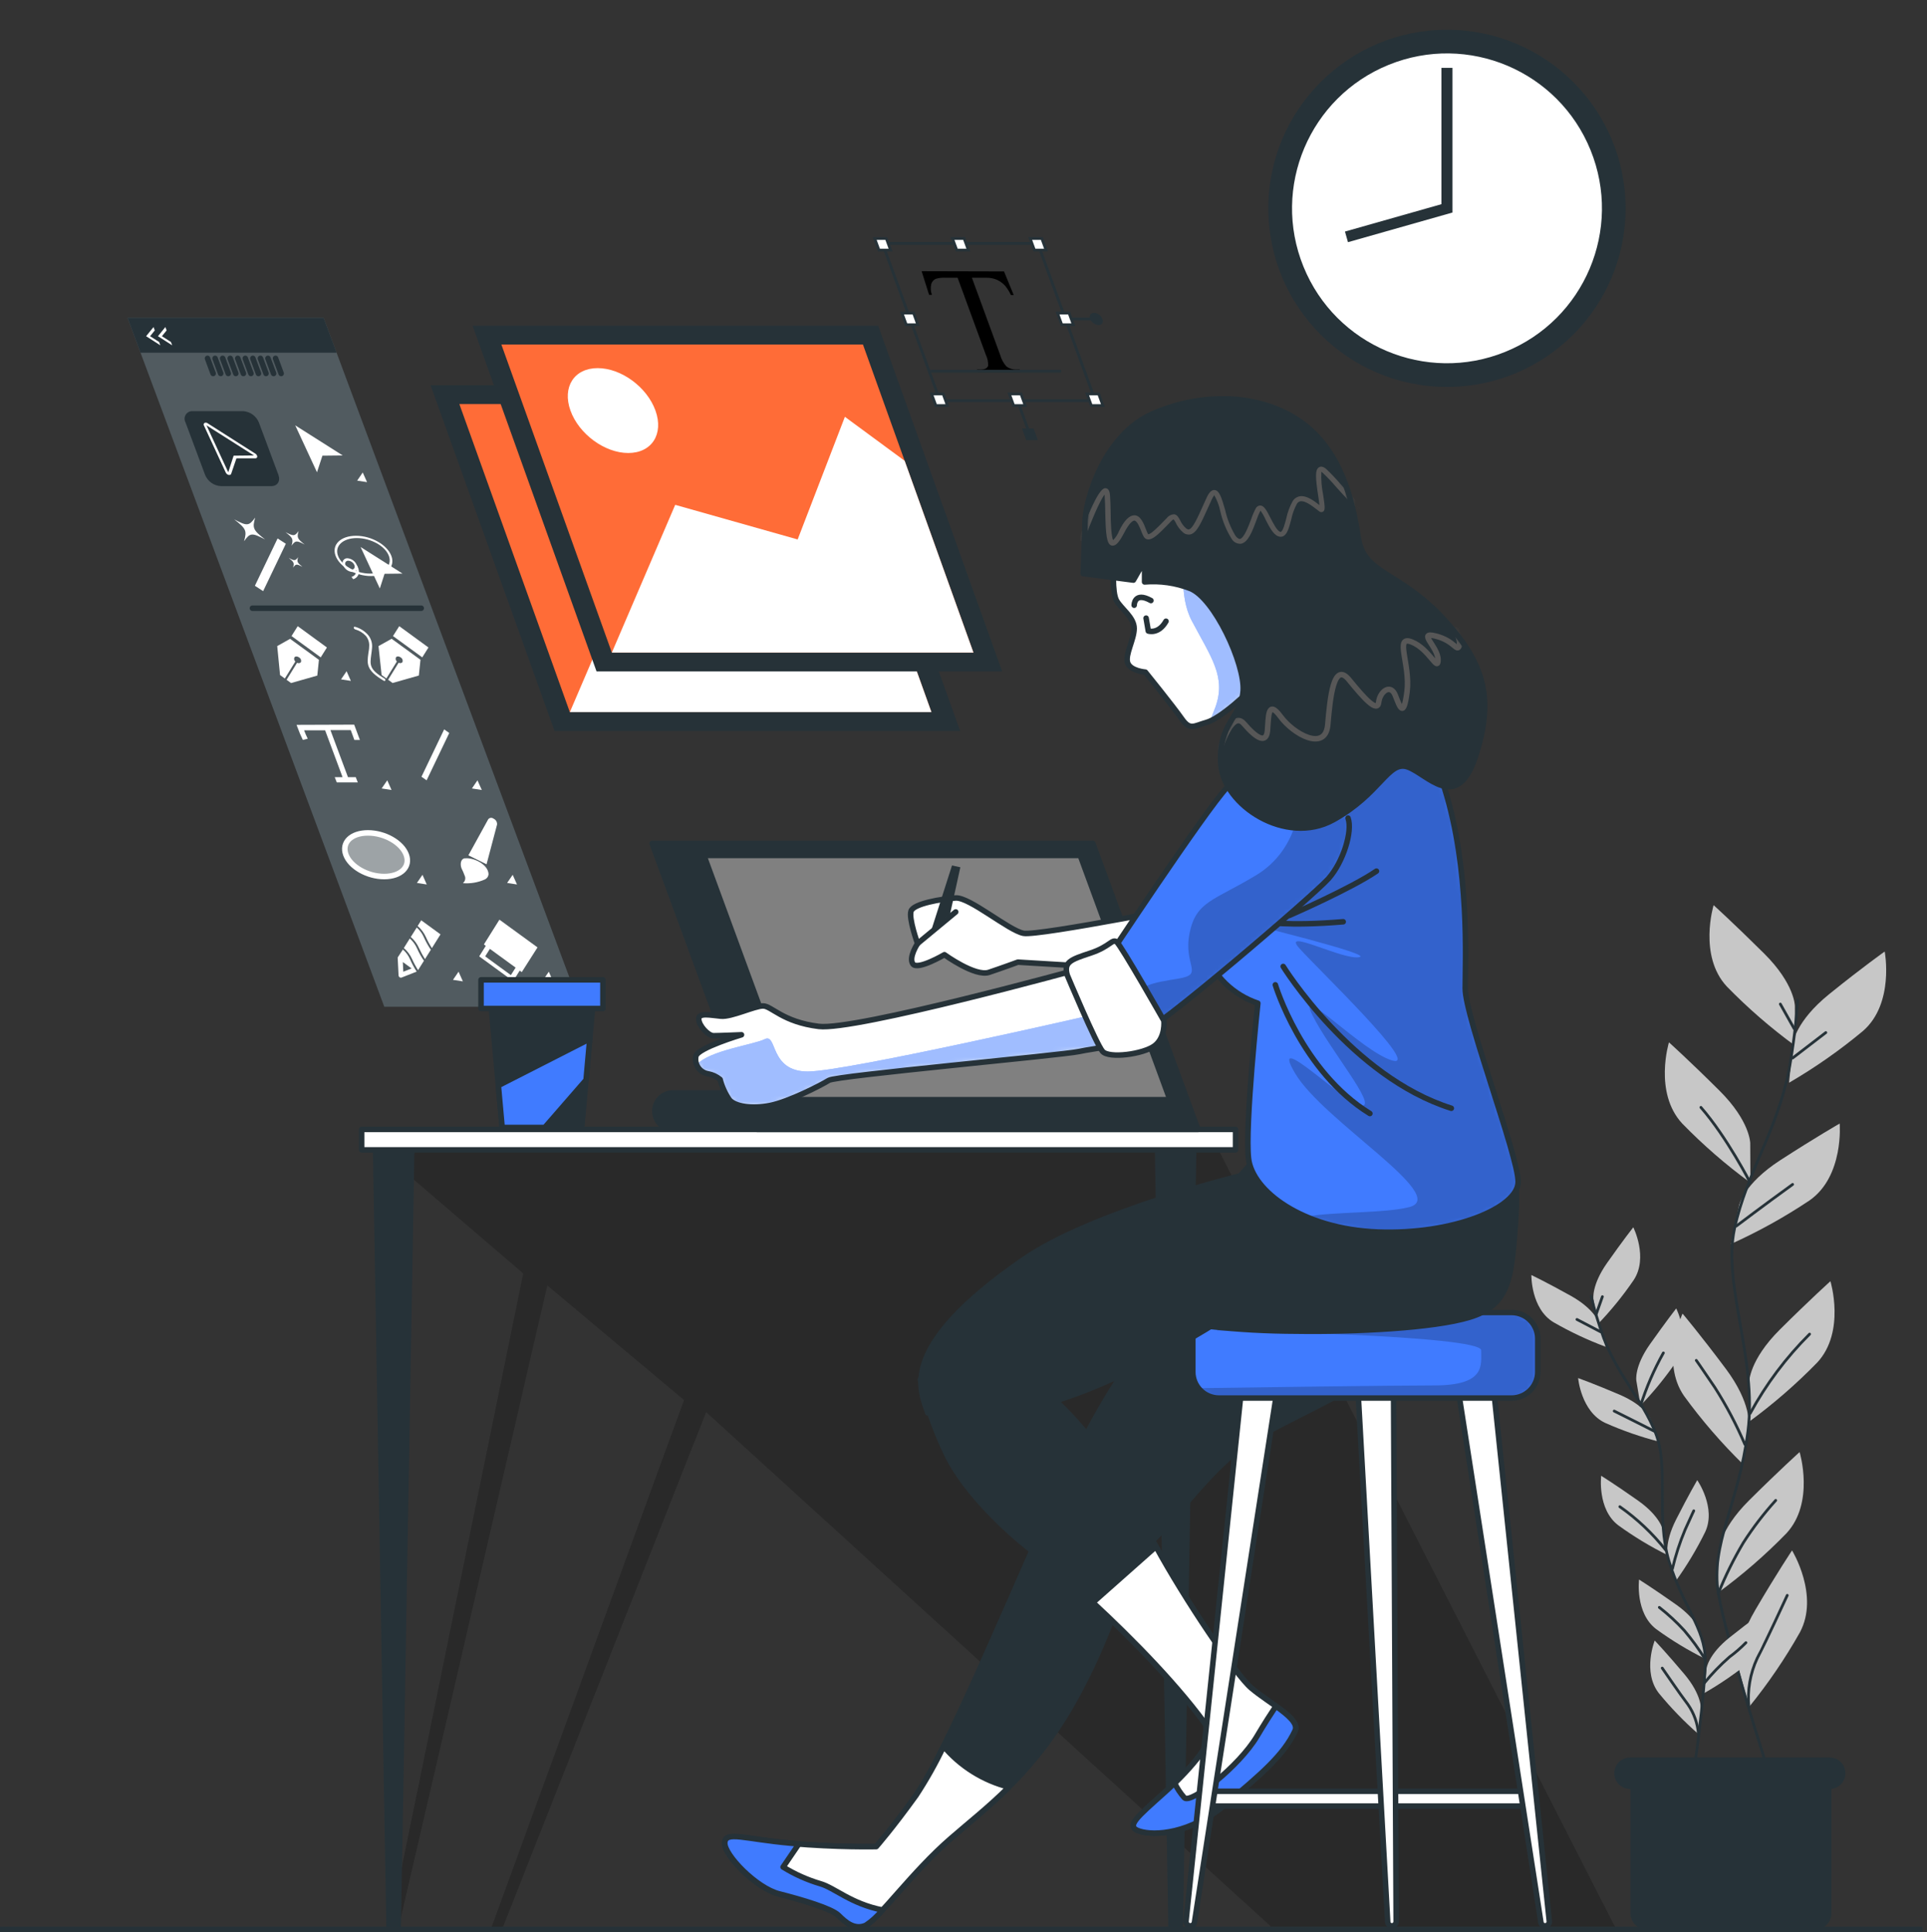 <svg width="349" height="350" viewBox="0 0 349 350" fill="none" xmlns="http://www.w3.org/2000/svg">
<rect x="0" y="0" width="349" height="350" fill="#333333" stroke="none"/>
<g clip-path="url(#clip0_1370_23117)">
<path d="M325.071 182.236C325.071 182.236 325.071 178.259 319.496 172.721C313.92 167.184 310.353 163.968 310.353 163.968C310.353 163.968 307.565 173.111 312.731 178.687C316.548 182.605 320.685 186.198 325.1 189.428L325.071 182.236Z" fill="#C7C7C7"/>
<path d="M316.984 207.087C316.984 207.087 316.984 203.11 311.418 197.573C305.852 192.035 302.265 188.819 302.265 188.819C302.265 188.819 299.478 197.906 304.653 203.509C308.469 207.429 312.606 211.022 317.022 214.251L316.984 207.087Z" fill="#C7C7C7"/>
<path d="M324.72 189.019C324.72 189.019 325.138 185.061 331.265 180.104C337.393 175.147 341.341 172.369 341.341 172.369C341.341 172.369 343.139 181.769 337.412 186.755C333.217 190.251 328.736 193.39 324.016 196.136L324.72 189.019Z" fill="#C7C7C7"/>
<path d="M314.957 218.361C314.957 218.361 315.785 214.47 322.397 210.188C329.01 205.907 333.187 203.528 333.187 203.528C333.187 203.528 333.986 213.043 327.764 217.429C323.234 220.459 318.461 223.107 313.492 225.345L314.957 218.361Z" fill="#C7C7C7"/>
<path d="M316.792 250.357C316.792 250.357 316.792 246.381 322.358 240.843C327.924 235.306 331.51 232.09 331.51 232.09C331.51 232.09 334.298 241.243 329.122 246.818C325.305 250.736 321.168 254.329 316.754 257.56L316.792 250.357Z" fill="#C7C7C7"/>
<path d="M316.698 258.169C316.698 258.169 317.259 254.23 312.54 247.922C307.821 241.614 304.729 237.96 304.729 237.96C304.729 237.96 300.667 246.618 304.996 252.869C308.205 257.283 311.779 261.42 315.68 265.238L316.698 258.169Z" fill="#C7C7C7"/>
<path d="M311.21 281.307C311.21 281.307 311.21 277.33 316.776 271.793C322.342 266.256 325.928 263.04 325.928 263.04C325.928 263.04 328.716 272.193 323.54 277.758C319.726 281.679 315.588 285.272 311.172 288.5L311.21 281.307Z" fill="#C7C7C7"/>
<path d="M314.92 302.296C314.92 302.296 313.921 298.442 317.898 291.649C321.875 284.856 324.558 280.86 324.558 280.86C324.558 280.86 329.572 289.004 325.976 295.712C323.291 300.466 320.21 304.986 316.766 309.222L314.92 302.296Z" fill="#C7C7C7"/>
<path d="M325.575 181.218C325.294 185.365 324.785 189.494 324.052 193.586C321.845 204.956 316.346 212.301 314.138 222.576C311.931 232.851 318.258 246.086 316.565 259.291C314.871 272.497 309.733 279.823 311.208 288.633C312.683 297.443 320.408 321.286 320.408 321.286" stroke="#263238" stroke-width="0.5" stroke-linecap="round" stroke-linejoin="round"/>
<path d="M324.672 191.655L330.675 187.05" stroke="#263238" stroke-width="0.5" stroke-linecap="round" stroke-linejoin="round"/>
<path d="M324.949 186.355L322.438 181.884" stroke="#263238" stroke-width="0.5" stroke-linecap="round" stroke-linejoin="round"/>
<path d="M314.473 222.091C314.473 222.091 319.496 218.285 324.662 214.555" stroke="#263238" stroke-width="0.5" stroke-linecap="round" stroke-linejoin="round"/>
<path d="M316.985 214.251C316.985 214.251 312.798 206.04 308.051 200.598" stroke="#263238" stroke-width="0.5" stroke-linecap="round" stroke-linejoin="round"/>
<path d="M316.984 256.018C319.856 250.742 323.477 245.909 327.735 241.671" stroke="#263238" stroke-width="0.5" stroke-linecap="round" stroke-linejoin="round"/>
<path d="M316.016 261.651C314.486 258.063 312.662 254.607 310.564 251.318C307.633 246.989 307.215 246.428 307.215 246.428" stroke="#263238" stroke-width="0.5" stroke-linecap="round" stroke-linejoin="round"/>
<path d="M311.211 288.624C312.479 285.461 313.99 282.401 315.73 279.471C317.469 276.752 319.433 274.184 321.6 271.793" stroke="#263238" stroke-width="0.5" stroke-linecap="round" stroke-linejoin="round"/>
<path d="M316.735 309.222C316.444 306.204 316.962 303.163 318.239 300.412C320.332 296.359 322.71 291.059 323.69 288.995" stroke="#263238" stroke-width="0.5" stroke-linecap="round" stroke-linejoin="round"/>
<path d="M288.593 235.392C288.593 235.392 288.165 232.899 291.047 228.798C293.93 224.698 295.805 222.319 295.805 222.319C295.805 222.319 298.545 227.752 295.909 231.833C293.953 234.706 291.757 237.408 289.344 239.911L288.593 235.392Z" fill="#C7C7C7"/>
<path d="M296.358 250.101C296.358 250.101 295.93 247.598 298.822 243.507C301.715 239.416 303.58 237.018 303.58 237.018C303.58 237.018 306.32 242.461 303.675 246.533C301.716 249.404 299.52 252.106 297.11 254.61L296.358 250.101Z" fill="#C7C7C7"/>
<path d="M289.545 239.606C289.545 239.606 288.86 237.171 284.474 234.726C280.088 232.28 277.348 230.967 277.348 230.967C277.348 230.967 277.243 237.057 281.372 239.53C284.386 241.269 287.54 242.752 290.801 243.964L289.545 239.606Z" fill="#C7C7C7"/>
<path d="M298.86 256.951C298.86 256.951 297.909 254.601 293.304 252.631C288.699 250.662 285.816 249.634 285.816 249.634C285.816 249.634 286.349 255.704 290.726 257.76C293.903 259.172 297.194 260.315 300.563 261.175L298.86 256.951Z" fill="#C7C7C7"/>
<path d="M301.182 277.207C301.182 277.207 300.754 274.714 296.653 271.822C292.552 268.929 289.993 267.331 289.993 267.331C289.993 267.331 289.241 273.372 293.085 276.303C295.898 278.346 298.877 280.15 301.99 281.697L301.182 277.207Z" fill="#C7C7C7"/>
<path d="M302.086 282.097C302.086 282.097 301.306 279.69 303.58 275.218C305.854 270.746 307.386 268.121 307.386 268.121C307.386 268.121 310.868 273.116 308.832 277.502C307.3 280.624 305.508 283.613 303.475 286.435L302.086 282.097Z" fill="#C7C7C7"/>
<path d="M309.078 302.22C309.078 302.22 309.364 299.708 313.293 296.587C317.223 293.466 319.715 291.716 319.715 291.716C319.715 291.716 320.81 297.71 317.137 300.85C314.453 303.053 311.589 305.026 308.574 306.748L309.078 302.22Z" fill="#C7C7C7"/>
<path d="M308.041 296.016C308.041 296.016 307.613 293.524 303.512 290.631C299.411 287.739 296.852 286.131 296.852 286.131C296.852 286.131 296.101 292.173 299.954 295.112C302.763 297.156 305.739 298.961 308.85 300.507L308.041 296.016Z" fill="#C7C7C7"/>
<path d="M308.043 309.574C308.043 309.574 308.252 307.053 305.017 303.219C301.782 299.384 299.689 297.177 299.689 297.177C299.689 297.177 297.434 302.828 300.412 306.691C302.614 309.38 305.036 311.882 307.652 314.169L308.043 309.574Z" fill="#C7C7C7"/>
<path d="M288.164 234.811C288.79 237.389 289.558 239.93 290.467 242.423C293.083 249.311 297.326 253.316 299.829 259.548C302.331 265.78 299.829 274.771 302.283 282.839C304.738 290.907 308.8 294.97 308.838 300.659C308.877 306.349 306.631 322.133 306.631 322.133" stroke="#263238" stroke-width="0.5" stroke-linecap="round" stroke-linejoin="round"/>
<path d="M289.877 241.252L285.605 239.017" stroke="#263238" stroke-width="0.5" stroke-linecap="round" stroke-linejoin="round"/>
<path d="M289.125 237.96L290.21 234.887" stroke="#263238" stroke-width="0.5" stroke-linecap="round" stroke-linejoin="round"/>
<path d="M299.563 259.234C299.563 259.234 296.005 257.417 292.352 255.609" stroke="#263238" stroke-width="0.5" stroke-linecap="round" stroke-linejoin="round"/>
<path d="M297.137 254.591C298.182 251.288 299.562 248.1 301.256 245.077" stroke="#263238" stroke-width="0.5" stroke-linecap="round" stroke-linejoin="round"/>
<path d="M301.677 280.784C299.302 277.78 296.505 275.136 293.371 272.935" stroke="#263238" stroke-width="0.5" stroke-linecap="round" stroke-linejoin="round"/>
<path d="M302.895 284.181C303.46 281.764 304.227 279.4 305.187 277.112C306.558 274.076 306.757 273.677 306.757 273.677" stroke="#263238" stroke-width="0.5" stroke-linecap="round" stroke-linejoin="round"/>
<path d="M308.641 304.912C310.03 303.198 311.564 301.606 313.226 300.155C314.288 299.375 315.284 298.509 316.204 297.567" stroke="#263238" stroke-width="0.5" stroke-linecap="round" stroke-linejoin="round"/>
<path d="M308.839 300.602C307.707 298.757 306.435 297.001 305.033 295.35C303.647 293.837 302.138 292.44 300.523 291.174" stroke="#263238" stroke-width="0.5" stroke-linecap="round" stroke-linejoin="round"/>
<path d="M307.602 314.122C307.46 312.195 306.803 310.342 305.699 308.756C303.949 306.444 301.894 303.371 301.047 302.172" stroke="#263238" stroke-width="0.5" stroke-linecap="round" stroke-linejoin="round"/>
<path d="M295.254 319.317H331.693V346.622C331.693 347.379 331.393 348.105 330.857 348.641C330.322 349.176 329.596 349.477 328.839 349.477H298.146C297.389 349.477 296.663 349.176 296.128 348.641C295.593 348.105 295.292 347.379 295.292 346.622V319.317H295.254Z" fill="#263238"/>
<path d="M331.372 324.074H295.218C294.461 324.074 293.735 323.773 293.199 323.238C292.664 322.702 292.363 321.976 292.363 321.219C292.363 320.462 292.664 319.736 293.199 319.201C293.735 318.666 294.461 318.365 295.218 318.365H331.372C332.129 318.365 332.855 318.666 333.39 319.201C333.925 319.736 334.226 320.462 334.226 321.219C334.226 321.976 333.925 322.702 333.39 323.238C332.855 323.773 332.129 324.074 331.372 324.074Z" fill="#263238"/>
<path d="M262.059 70.091C279.925 70.091 294.408 55.608 294.408 37.743C294.408 19.877 279.925 5.395 262.059 5.395C244.194 5.395 229.711 19.877 229.711 37.743C229.711 55.608 244.194 70.091 262.059 70.091Z" fill="#263238"/>
<path d="M272.613 63.74C286.972 57.915 293.891 41.552 288.066 27.193C282.241 12.834 265.879 5.915 251.519 11.74C237.16 17.565 230.242 33.928 236.066 48.287C241.891 62.646 258.254 69.565 272.613 63.74Z" fill="white"/>
<path d="M243.859 42.909L262.06 37.743V12.292" stroke="#263238" stroke-width="2" stroke-miterlimit="10"/>
<path d="M105.105 182.369H69.598L23.102 57.58H58.609L105.105 182.369Z" fill="#263238"/>
<path opacity="0.2" d="M105.105 182.369H69.598L23.102 57.58H58.609L105.105 182.369Z" fill="white"/>
<path d="M49.122 88.064H39.988C39.365 88.026 38.766 87.812 38.261 87.447C37.755 87.081 37.364 86.579 37.134 85.999L33.604 76.532C33.482 76.316 33.42 76.07 33.426 75.821C33.432 75.572 33.505 75.329 33.638 75.119C33.771 74.908 33.958 74.737 34.18 74.624C34.401 74.511 34.65 74.461 34.898 74.477H44.032C44.653 74.516 45.25 74.73 45.755 75.093C46.26 75.457 46.652 75.956 46.886 76.532L50.416 85.999C50.834 87.141 50.264 88.064 49.122 88.064Z" fill="#263238"/>
<path d="M60.968 63.888H25.452L23.102 57.58H58.609L60.968 63.888Z" fill="#263238"/>
<path d="M37.582 64.916L38.6 67.656" stroke="#263238" stroke-linecap="round" stroke-linejoin="round"/>
<path d="M38.953 64.916L39.971 67.656" stroke="#263238" stroke-linecap="round" stroke-linejoin="round"/>
<path d="M40.324 64.916L41.342 67.656" stroke="#263238" stroke-linecap="round" stroke-linejoin="round"/>
<path d="M41.691 64.916L42.709 67.656" stroke="#263238" stroke-linecap="round" stroke-linejoin="round"/>
<path d="M43.062 64.916L44.081 67.656" stroke="#263238" stroke-linecap="round" stroke-linejoin="round"/>
<path d="M44.422 64.916L45.449 67.656" stroke="#263238" stroke-linecap="round" stroke-linejoin="round"/>
<path d="M45.793 64.916L46.811 67.656" stroke="#263238" stroke-linecap="round" stroke-linejoin="round"/>
<path d="M47.164 64.916L48.182 67.656" stroke="#263238" stroke-linecap="round" stroke-linejoin="round"/>
<path d="M48.531 64.916L49.549 67.656" stroke="#263238" stroke-linecap="round" stroke-linejoin="round"/>
<path d="M49.902 64.916L50.92 67.656" stroke="#263238" stroke-linecap="round" stroke-linejoin="round"/>
<path d="M46.164 82.127L37.601 76.675C37.522 76.612 37.425 76.573 37.324 76.563C37.223 76.553 37.121 76.572 37.031 76.618C36.958 76.673 36.908 76.754 36.892 76.844C36.876 76.934 36.895 77.027 36.945 77.103L40.884 85.6C40.935 85.707 41.01 85.802 41.102 85.877C41.194 85.953 41.301 86.007 41.417 86.037H41.55C41.62 86.043 41.691 86.024 41.75 85.984C41.808 85.945 41.852 85.886 41.873 85.818L42.825 83.021H46.25C46.294 83.025 46.339 83.02 46.381 83.005C46.423 82.991 46.462 82.967 46.494 82.937C46.526 82.906 46.552 82.869 46.569 82.828C46.586 82.787 46.594 82.742 46.592 82.698C46.574 82.575 46.525 82.458 46.45 82.358C46.376 82.259 46.277 82.179 46.164 82.127Z" fill="white"/>
<path d="M45.994 82.507L37.402 77.056L41.341 85.552L42.312 82.546L45.994 82.507Z" fill="#263238"/>
<path d="M62.074 82.507L53.473 77.056L57.411 85.552L58.392 82.546L62.074 82.507Z" fill="white"/>
<path d="M66.476 87.341L65.696 85.59L64.688 87.065L66.476 87.341Z" fill="white"/>
<path d="M87.257 143.104L86.477 141.353L85.469 142.828L87.257 143.104Z" fill="white"/>
<path d="M93.632 160.22L92.852 158.469L91.844 159.944L93.632 160.22Z" fill="white"/>
<path d="M100.166 177.773L99.395 176.023L98.387 177.497L100.166 177.773Z" fill="white"/>
<path d="M63.545 123.342L62.774 121.592L61.766 123.067L63.545 123.342Z" fill="white"/>
<path d="M70.91 143.104L70.139 141.353L69.121 142.828L70.91 143.104Z" fill="white"/>
<path d="M77.287 160.22L76.516 158.469L75.508 159.944L77.287 160.22Z" fill="white"/>
<path d="M83.832 177.773L83.052 176.023L82.043 177.497L83.832 177.773Z" fill="white"/>
<path d="M46.164 106.112L47.658 107.083L51.768 98.501L50.274 97.54L46.164 106.112Z" fill="white"/>
<path d="M48.01 97.721C45.831 96.027 45.679 95.685 46.212 93.763C45.089 95.304 44.756 95.333 42.406 94.077C44.585 95.78 44.737 96.122 44.204 98.044C45.289 96.503 45.622 96.474 48.01 97.721Z" fill="white"/>
<path d="M55.185 98.644C53.844 97.597 53.749 97.388 54.072 96.198C53.378 97.15 53.178 97.15 51.703 96.398C53.045 97.445 53.14 97.654 52.807 98.843C53.501 97.892 53.711 97.873 55.185 98.644Z" fill="white"/>
<path d="M54.776 102.678C53.825 101.926 53.749 101.783 53.986 100.936C53.492 101.612 53.34 101.622 52.293 101.07C53.244 101.821 53.311 101.974 53.083 102.82C53.577 102.135 53.72 102.126 54.776 102.678Z" fill="white"/>
<path d="M76.332 140.706L77.264 141.353L81.365 132.781L80.442 132.124L76.332 140.706Z" fill="white"/>
<path d="M72.901 103.905L65.309 99.091L68.791 106.597L69.647 103.943L72.901 103.905Z" fill="white"/>
<path d="M67.182 104.352C64.404 104.352 61.53 102.706 60.779 100.689C60.027 98.672 61.683 97.055 64.48 97.055C67.277 97.055 70.131 98.701 70.883 100.708C71.635 102.716 69.97 104.352 67.182 104.352ZM64.623 97.473C62.082 97.473 60.56 98.919 61.217 100.689C61.873 102.459 64.48 103.905 67.02 103.905C69.561 103.905 71.092 102.468 70.426 100.689C69.76 98.91 67.163 97.473 64.623 97.473Z" fill="white"/>
<path d="M63.842 103.619C63.47 103.592 63.113 103.461 62.811 103.241C62.51 103.02 62.277 102.72 62.139 102.373C62.065 102.242 62.028 102.093 62.032 101.943C62.035 101.793 62.079 101.646 62.159 101.518C62.239 101.391 62.351 101.287 62.485 101.218C62.619 101.149 62.769 101.118 62.919 101.127C63.291 101.154 63.648 101.285 63.95 101.505C64.251 101.726 64.484 102.026 64.622 102.373C64.696 102.504 64.733 102.653 64.73 102.803C64.726 102.954 64.682 103.1 64.602 103.228C64.522 103.356 64.41 103.459 64.276 103.528C64.142 103.597 63.992 103.629 63.842 103.619ZM63.081 101.574C62.984 101.566 62.886 101.585 62.799 101.628C62.712 101.672 62.638 101.738 62.586 101.821C62.534 101.903 62.506 101.998 62.504 102.095C62.502 102.193 62.528 102.289 62.577 102.373C62.665 102.599 62.815 102.795 63.011 102.938C63.206 103.081 63.438 103.166 63.68 103.182C64.118 103.182 64.346 102.82 64.184 102.373C64.093 102.15 63.941 101.958 63.746 101.816C63.551 101.675 63.321 101.591 63.081 101.574Z" fill="white"/>
<path d="M63.965 104.923L63.66 104.504C63.883 104.448 64.086 104.328 64.243 104.159C64.4 103.99 64.504 103.78 64.545 103.553C64.557 103.172 64.444 102.797 64.222 102.487L64.583 102.335C64.876 102.745 65.026 103.24 65.011 103.743C64.967 104.019 64.846 104.277 64.66 104.486C64.475 104.695 64.233 104.847 63.965 104.923Z" fill="white"/>
<path d="M59.209 117.291L53.92 113.429L52.797 115.217L58.087 119.08L59.209 117.291Z" fill="white"/>
<path d="M50.721 122.286L51.587 122.914L53.489 119.832C53.387 119.744 53.315 119.625 53.284 119.493C53.253 119.362 53.265 119.224 53.318 119.099C53.461 118.861 53.851 118.861 54.175 119.099C54.32 119.181 54.432 119.312 54.492 119.469C54.551 119.625 54.553 119.797 54.498 119.955C54.413 120.052 54.297 120.116 54.17 120.135C54.043 120.155 53.913 120.128 53.803 120.06L51.901 123.143L52.709 123.733L57.466 122.382L57.761 119.527L52.538 115.722L50.207 117.035L50.721 122.286Z" fill="white"/>
<path d="M45.719 110.175H76.288" stroke="#263238" stroke-linecap="round" stroke-linejoin="round"/>
<path d="M72.308 113.429L71.176 115.217L76.475 119.08L77.598 117.291L72.308 113.429Z" fill="white"/>
<path d="M68.551 117.035L69.112 122.277L69.978 122.905L71.881 119.822C71.778 119.734 71.706 119.616 71.675 119.484C71.645 119.352 71.657 119.214 71.71 119.09C71.852 118.852 72.242 118.852 72.566 119.09C72.712 119.172 72.824 119.303 72.883 119.459C72.942 119.616 72.944 119.788 72.889 119.946C72.805 120.043 72.689 120.107 72.561 120.126C72.434 120.145 72.304 120.118 72.195 120.051L70.292 123.133L71.101 123.723L75.858 122.372L76.153 119.518L70.929 115.712L68.551 117.035Z" fill="white"/>
<path d="M67.237 118.585C67.294 118.214 67.341 117.815 67.379 117.368C67.422 116.939 67.378 116.507 67.249 116.096C67.12 115.686 66.908 115.306 66.628 114.979C66.008 114.287 65.202 113.789 64.306 113.543C64.164 113.543 64.049 113.543 64.069 113.714C64.082 113.787 64.117 113.854 64.167 113.908C64.218 113.962 64.282 114 64.354 114.019C65.082 114.231 65.739 114.635 66.257 115.189C66.483 115.46 66.653 115.775 66.756 116.113C66.859 116.451 66.893 116.807 66.856 117.158C66.856 117.596 66.761 117.995 66.713 118.357C66.457 120.26 66.304 121.402 69.463 123.295C69.513 123.331 69.573 123.351 69.634 123.352C69.668 123.354 69.701 123.345 69.729 123.329C69.758 123.312 69.781 123.287 69.796 123.257C69.808 123.187 69.796 123.114 69.764 123.051C69.731 122.988 69.679 122.936 69.615 122.905C66.885 121.259 66.989 120.479 67.237 118.585Z" fill="white"/>
<path d="M53.707 131.306L53.897 131.801C54.168 132.565 54.486 133.312 54.849 134.036L55.734 133.818C55.486 133.323 55.267 132.815 55.077 132.295H58.883L62.041 140.782H60.624L60.995 141.733H64.801L64.43 140.782H63.022L59.844 132.257H63.526L64.182 134.046H65.181L64.334 131.763L64.144 131.268L53.707 131.306Z" fill="white"/>
<path opacity="0.44" d="M73.573 154.825C74.392 157.013 72.622 158.783 69.578 158.783C66.533 158.783 63.45 157.013 62.642 154.825C61.833 152.637 63.593 150.877 66.638 150.877C69.682 150.877 72.765 152.646 73.573 154.825Z" fill="white"/>
<path d="M73.573 154.825C74.392 157.013 72.622 158.783 69.578 158.783C66.533 158.783 63.45 157.013 62.642 154.825C61.833 152.637 63.593 150.877 66.638 150.877C69.682 150.877 72.765 152.646 73.573 154.825Z" stroke="white" stroke-miterlimit="10"/>
<path d="M84.828 154.939L88.415 148.422C88.468 148.349 88.534 148.288 88.611 148.242C88.688 148.195 88.773 148.165 88.862 148.153C88.951 148.14 89.042 148.146 89.128 148.169C89.215 148.193 89.296 148.233 89.366 148.289C89.575 148.376 89.751 148.527 89.869 148.72C89.987 148.913 90.04 149.138 90.023 149.364L88.12 156.566L84.828 154.939Z" fill="white"/>
<path d="M84.239 155.491C85.647 155.301 88.406 156.509 88.483 158.345C88.471 158.546 88.405 158.74 88.293 158.908C88.181 159.075 88.026 159.209 87.845 159.297C86.587 159.864 85.205 160.1 83.83 159.982C84.008 159.844 84.14 159.656 84.209 159.442C84.279 159.229 84.283 158.999 84.22 158.783C84.03 158.257 83.811 157.743 83.564 157.242C83.307 156.509 83.44 155.529 84.239 155.472" fill="white"/>
<path d="M76.773 169.791C76.477 169.11 76.035 168.503 75.479 168.012L74.394 169.734C75.036 170.287 75.546 170.976 75.888 171.751C76.201 172.439 76.563 173.104 76.973 173.739L78.029 172.046C77.546 171.332 77.126 170.577 76.773 169.791Z" fill="white"/>
<path d="M75.525 171.779C75.221 171.101 74.777 170.495 74.221 170L73.137 171.732C73.779 172.286 74.293 172.975 74.64 173.749C74.948 174.438 75.308 175.102 75.715 175.737L76.781 174.044C76.291 173.331 75.871 172.572 75.525 171.779Z" fill="white"/>
<path d="M77.144 169.762C77.452 170.451 77.811 171.116 78.219 171.751L79.779 169.258L76.288 166.708L75.641 167.736C76.281 168.296 76.793 168.987 77.144 169.762Z" fill="white"/>
<path d="M74.269 173.777C73.973 173.097 73.531 172.489 72.975 171.998L72.023 173.444L72.185 176.727C72.192 176.785 72.211 176.841 72.24 176.892C72.27 176.943 72.309 176.987 72.357 177.022C72.404 177.057 72.458 177.081 72.515 177.095C72.572 177.108 72.632 177.109 72.689 177.098L75.468 176.004C75.005 175.297 74.604 174.553 74.269 173.777ZM73.041 176.023L72.956 174.272L74.545 175.433L73.041 176.023Z" fill="white"/>
<path d="M87.978 171.342L86.789 173.245L92.935 177.726L94.124 175.823L94.496 176.099L97.35 171.618L90.452 166.594L87.645 171.075L87.978 171.342ZM92.526 176.641L87.874 173.245L88.721 171.884L93.382 175.281L92.526 176.641Z" fill="white"/>
<path d="M29.951 59.245L30.179 59.854L29.323 60.901L30.959 61.947L31.188 62.556L28.609 60.901L29.951 59.245Z" fill="white"/>
<path d="M27.812 59.245L28.031 59.854L27.184 60.901L28.82 61.947L29.039 62.556L26.461 60.901L27.812 59.245Z" fill="white"/>
<path d="M173.893 132.419H100.434L77.981 69.777H151.44L173.893 132.419Z" fill="#263238"/>
<path d="M168.69 129.003H103.204L83.195 73.193H148.682L168.69 129.003Z" fill="#FF6C37"/>
<path d="M156.235 94.267L145.408 86.294L136.855 108.5L114.677 102.23L103.203 129.003H168.69L156.235 94.267Z" fill="white"/>
<path d="M111.097 85.152C109.575 80.909 104.904 77.465 100.632 77.465C96.36 77.465 94.181 80.909 95.703 85.152C97.226 89.396 101.897 92.84 106.169 92.84C110.441 92.84 112.629 89.443 111.097 85.152Z" fill="white"/>
<path d="M181.503 121.63H108.043L85.59 58.998H159.049L181.503 121.63Z" fill="#263238"/>
<path d="M176.3 118.214H110.813L90.805 62.413H156.291L176.3 118.214Z" fill="#FF6C37"/>
<path d="M163.845 83.478L153.018 75.505L144.464 97.721L122.287 91.451L110.812 118.214H176.299L163.845 83.478Z" fill="white"/>
<path d="M118.711 74.373C117.188 70.129 112.517 66.685 108.245 66.685C103.973 66.685 101.794 70.129 103.317 74.373C104.839 78.616 109.51 82.06 113.782 82.06C118.054 82.06 120.242 78.616 118.711 74.373Z" fill="white"/>
<path d="M181.836 49.169L183.596 53.451H183.092C182.823 52.875 182.488 52.332 182.093 51.834C181.668 51.348 181.146 50.956 180.561 50.682C179.942 50.422 179.274 50.295 178.601 50.311H176.023L181.132 64.269C181.344 65.047 181.732 65.766 182.264 66.371C182.773 66.762 183.402 66.964 184.044 66.942H184.681L184.862 67.437H177.117L176.936 66.942H177.583C178.354 66.942 178.811 66.704 178.963 66.238C178.988 65.557 178.844 64.88 178.544 64.269L173.435 50.311H171.247C170.657 50.279 170.066 50.343 169.496 50.502C169.295 50.588 169.115 50.718 168.97 50.883C168.825 51.047 168.719 51.242 168.659 51.453C168.508 52.104 168.551 52.786 168.783 53.413H168.269L166.918 49.132L181.836 49.169Z" fill="black"/>
<path d="M192.961 57.77H198.555" stroke="#263238" stroke-width="0.5" stroke-miterlimit="10"/>
<path d="M198.372 72.584H170.238L159.82 44.098H187.954L198.372 72.584Z" stroke="#263238" stroke-width="0.5" stroke-miterlimit="10"/>
<path d="M166.233 58.827H164.13L163.359 56.714H165.462L166.233 58.827Z" fill="white" stroke="#263238" stroke-width="0.5" stroke-miterlimit="10"/>
<path d="M194.397 58.827H192.294L191.523 56.714H193.626L194.397 58.827Z" fill="white" stroke="#263238" stroke-width="0.5" stroke-miterlimit="10"/>
<path d="M161.297 45.307H159.185L158.414 43.204H160.526L161.297 45.307Z" fill="white" stroke="#263238" stroke-width="0.5" stroke-miterlimit="10"/>
<path d="M189.457 45.307H187.345L186.574 43.204H188.686L189.457 45.307Z" fill="white" stroke="#263238" stroke-width="0.5" stroke-miterlimit="10"/>
<path d="M175.387 45.307H173.275L172.504 43.204H174.616L175.387 45.307Z" fill="white" stroke="#263238" stroke-width="0.5" stroke-miterlimit="10"/>
<path d="M171.592 73.469H169.489L168.719 71.357H170.821L171.592 73.469Z" fill="white" stroke="#263238" stroke-width="0.5" stroke-miterlimit="10"/>
<path d="M199.752 73.469H197.65L196.879 71.357H198.982L199.752 73.469Z" fill="white" stroke="#263238" stroke-width="0.5" stroke-miterlimit="10"/>
<path d="M184.465 73.088L186.51 78.683" stroke="#263238" stroke-width="0.5" stroke-miterlimit="10"/>
<path d="M185.682 73.469H183.579L182.809 71.357H184.911L185.682 73.469Z" fill="white" stroke="#263238" stroke-width="0.5" stroke-miterlimit="10"/>
<path d="M187.973 79.729H185.861L185.09 77.627H187.202L187.973 79.729Z" fill="#263238"/>
<path d="M168.555 67.237H192.179" stroke="#263238" stroke-width="0.5" stroke-miterlimit="10"/>
<path d="M199.658 57.78C199.537 57.471 199.33 57.202 199.062 57.005C198.795 56.808 198.477 56.691 198.145 56.667C198.011 56.658 197.877 56.687 197.757 56.748C197.637 56.809 197.536 56.901 197.464 57.015C197.392 57.129 197.352 57.26 197.348 57.394C197.344 57.529 197.376 57.662 197.441 57.78C197.563 58.088 197.77 58.356 198.037 58.551C198.305 58.746 198.623 58.862 198.954 58.884C199.088 58.894 199.222 58.868 199.342 58.808C199.463 58.748 199.564 58.656 199.637 58.543C199.709 58.429 199.749 58.299 199.753 58.164C199.757 58.03 199.724 57.897 199.658 57.78Z" fill="#263238"/>
<path opacity="0.2" d="M69.273 208.828L94.762 230.673L70.472 349.524H72.109L99.129 232.861L123.885 253.611L88.93 349.372L91.118 349.01L127.891 255.8L230.207 349.01H292.468L219.655 206.278L69.273 208.828Z" fill="black"/>
<path d="M72.108 349.524H70.472L68.008 206.801H74.582L72.108 349.524Z" fill="#263238" stroke="#263238" stroke-linecap="round" stroke-linejoin="round"/>
<path d="M213.739 349.524H212.103L209.629 206.801H216.203L213.739 349.524Z" fill="#263238" stroke="#263238" stroke-linecap="round" stroke-linejoin="round"/>
<path d="M223.775 204.594H65.496V208.295H223.775V204.594Z" fill="white" stroke="#263238" stroke-linecap="round" stroke-linejoin="round"/>
<path d="M127.783 161.104C127.851 161.535 127.786 161.976 127.595 162.368C127.405 162.76 127.099 163.085 126.719 163.297C126.338 163.51 125.902 163.601 125.468 163.558C125.034 163.515 124.624 163.34 124.293 163.057C123.962 162.774 123.725 162.396 123.616 161.974C123.506 161.552 123.528 161.107 123.679 160.698C123.83 160.289 124.103 159.937 124.461 159.688C124.819 159.439 125.245 159.306 125.68 159.306C126.197 159.269 126.707 159.437 127.101 159.774C127.494 160.11 127.739 160.588 127.783 161.104Z" fill="#808080" stroke="#263238" stroke-linecap="round" stroke-linejoin="round"/>
<path d="M129.81 166.585C129.879 167.015 129.813 167.456 129.623 167.848C129.432 168.24 129.126 168.565 128.746 168.778C128.366 168.99 127.929 169.081 127.495 169.038C127.062 168.996 126.652 168.821 126.32 168.537C125.989 168.254 125.753 167.876 125.643 167.454C125.533 167.032 125.555 166.587 125.707 166.178C125.858 165.769 126.131 165.417 126.489 165.168C126.846 164.919 127.272 164.786 127.708 164.786C128.224 164.75 128.735 164.918 129.128 165.254C129.522 165.591 129.767 166.069 129.81 166.585Z" fill="#808080" stroke="#263238" stroke-linecap="round" stroke-linejoin="round"/>
<path d="M131.83 172.065C131.898 172.495 131.833 172.936 131.642 173.329C131.452 173.721 131.146 174.045 130.766 174.258C130.385 174.471 129.949 174.562 129.515 174.519C129.081 174.476 128.671 174.301 128.34 174.018C128.009 173.734 127.772 173.356 127.662 172.934C127.553 172.513 127.575 172.067 127.726 171.658C127.877 171.25 128.15 170.897 128.508 170.648C128.866 170.399 129.291 170.266 129.727 170.267C130.244 170.23 130.754 170.398 131.148 170.734C131.541 171.071 131.786 171.549 131.83 172.065Z" fill="#808080" stroke="#263238" stroke-linecap="round" stroke-linejoin="round"/>
<path d="M133.853 177.545C133.921 177.975 133.856 178.416 133.666 178.808C133.476 179.199 133.171 179.524 132.791 179.737C132.411 179.95 131.975 180.041 131.542 179.999C131.108 179.957 130.698 179.783 130.367 179.501C130.035 179.218 129.798 178.841 129.687 178.42C129.577 177.999 129.597 177.554 129.747 177.145C129.897 176.736 130.168 176.383 130.525 176.133C130.881 175.883 131.306 175.748 131.741 175.747C132.259 175.71 132.77 175.878 133.165 176.214C133.56 176.55 133.807 177.028 133.853 177.545Z" fill="#808080" stroke="#263238" stroke-linecap="round" stroke-linejoin="round"/>
<path d="M105.359 204.242H90.945L88.785 180.352H107.519L105.359 204.242Z" fill="#263238" stroke="#263238" stroke-linecap="round" stroke-linejoin="round"/>
<path d="M106.807 188.201L90.262 196.64L90.947 204.242H98.663L106.141 195.641L106.807 188.201Z" fill="#407BFF" stroke="#263238" stroke-linecap="round" stroke-linejoin="round"/>
<path d="M109.194 177.497H87.121V182.692H109.194V177.497Z" fill="#407BFF" stroke="#263238" stroke-linecap="round" stroke-linejoin="round"/>
<path d="M147.993 204.565H122.066C121.62 204.589 121.173 204.522 120.753 204.368C120.334 204.214 119.95 203.975 119.625 203.668C119.301 203.36 119.042 202.99 118.865 202.579C118.689 202.168 118.598 201.725 118.598 201.278C118.598 200.831 118.689 200.389 118.865 199.978C119.042 199.567 119.301 199.196 119.625 198.889C119.95 198.581 120.334 198.343 120.753 198.189C121.173 198.034 121.62 197.967 122.066 197.991H147.993C148.439 197.967 148.886 198.034 149.306 198.189C149.726 198.343 150.109 198.581 150.434 198.889C150.759 199.196 151.017 199.567 151.194 199.978C151.37 200.389 151.462 200.831 151.462 201.278C151.462 201.725 151.37 202.168 151.194 202.579C151.017 202.99 150.759 203.36 150.434 203.668C150.109 203.975 149.726 204.214 149.306 204.368C148.886 204.522 148.439 204.589 147.993 204.565Z" fill="#263238" stroke="#263238" stroke-linecap="round" stroke-linejoin="round"/>
<path d="M216.953 204.594H137.147L118.109 152.78H197.924L216.953 204.594Z" fill="#263238" stroke="#263238" stroke-linecap="round" stroke-linejoin="round"/>
<path d="M211.889 199.209H143.739L127.488 154.958H195.639L211.889 199.209Z" fill="#808080" stroke="#263238" stroke-linecap="round" stroke-linejoin="round"/>
<path d="M225.269 223.099C223.418 225.822 221.323 228.369 219.008 230.711C211.703 237.311 205.422 244.961 200.37 253.412C193.215 265.542 188.23 277.939 183.492 288.671C178.754 299.403 170.172 319.212 165.881 325.244C161.59 331.276 158.688 334.501 158.688 334.501C158.688 334.501 151.6 334.663 143.209 333.921C134.817 333.179 131.344 331.666 131.24 333.854C131.135 336.043 136.948 342.046 141.077 343.093C145.207 344.139 150.592 345.738 151.848 346.984C153.103 348.23 154.702 349.657 156.814 348.744C158.926 347.831 165.215 339.03 172.246 332.97C179.277 326.909 187.669 320.905 195.261 306.777C202.853 292.648 203.253 284.571 208.581 279.262C213.909 273.953 219.522 265.628 226.315 261.242C233.109 256.856 253.383 248.731 259.863 240.31C266.342 231.89 262.964 221.586 256.732 217.904C250.501 214.222 230.159 212.89 225.269 223.099Z" fill="#263238" stroke="#263238" stroke-linecap="round" stroke-linejoin="round"/>
<path d="M170.903 316.339C169.438 319.422 167.763 322.401 165.889 325.254C161.55 331.276 158.696 334.511 158.696 334.511C158.696 334.511 151.608 334.673 143.216 333.93C134.825 333.188 131.352 331.676 131.247 333.864C131.143 336.052 136.956 342.056 141.085 343.102C145.214 344.149 150.599 345.747 151.855 346.994C153.111 348.24 154.71 349.667 156.822 348.754C158.934 347.84 165.223 339.04 172.254 332.979C175.527 330.125 179.095 327.337 182.719 323.722C178.108 322.552 173.976 319.971 170.903 316.339Z" fill="white" stroke="#263238" stroke-linecap="round" stroke-linejoin="round"/>
<path d="M156.822 348.754C157.958 347.994 158.969 347.063 159.819 345.995C154.111 344.862 151.199 341.999 148.592 341.237C146.213 340.535 143.938 339.518 141.828 338.212L144.682 334.016L143.236 333.892C134.844 333.15 131.372 331.638 131.267 333.826C131.162 336.014 136.976 342.018 141.105 343.064C145.234 344.111 150.619 345.709 151.875 346.955C153.131 348.202 154.758 349.667 156.822 348.754Z" fill="#407BFF" stroke="#263238" stroke-linecap="round" stroke-linejoin="round"/>
<path d="M166.688 249.891C167.796 254.66 169.433 259.291 171.568 263.696C174.936 270.433 182.348 277.502 187.742 281.545C193.137 285.589 210.472 301.078 219.063 313.37C220.138 314.912 216.028 320.106 210.976 324.654C205.924 329.202 203.736 330.886 206.428 331.723C209.121 332.56 215.524 332.227 221.927 326.842C228.33 321.457 232.526 317.918 234.553 313.522C235.561 311.334 230.005 308.632 226.637 305.778C223.269 302.924 210.805 284.057 206.933 275.332C203.06 266.608 193.299 254.116 186.058 249.739" fill="#263238"/>
<path d="M166.688 249.891C167.796 254.66 169.433 259.291 171.568 263.696C174.936 270.433 182.348 277.502 187.742 281.545C193.137 285.589 210.472 301.078 219.063 313.37C220.138 314.912 216.028 320.106 210.976 324.654C205.924 329.202 203.736 330.886 206.428 331.723C209.121 332.56 215.524 332.227 221.927 326.842C228.33 321.457 232.526 317.918 234.553 313.522C235.561 311.334 230.005 308.632 226.637 305.778C223.269 302.924 210.805 284.057 206.933 275.332C203.06 266.608 193.299 254.116 186.058 249.739" stroke="#263238" stroke-linecap="round" stroke-linejoin="round"/>
<path d="M234.543 313.541C235.551 311.353 229.995 308.651 226.627 305.797C223.773 303.39 214.534 289.67 209.358 280.166L197.941 290.289C205.068 296.882 213.773 305.74 219.101 313.37C220.176 314.912 216.066 320.106 211.014 324.654C205.962 329.202 203.774 330.886 206.466 331.723C209.159 332.56 215.562 332.227 221.965 326.842C228.368 321.457 232.516 317.918 234.543 313.541Z" fill="white" stroke="#263238" stroke-linecap="round" stroke-linejoin="round"/>
<path d="M231.079 309.07C230.175 310.421 228.996 312.257 227.635 314.55C224.438 319.935 215.685 326.842 214.505 325.663C213.795 324.861 213.2 323.964 212.736 322.999C212.165 323.55 211.575 324.112 210.966 324.654C205.914 329.202 203.726 330.886 206.418 331.723C209.111 332.56 215.514 332.227 221.917 326.842C228.32 321.457 232.516 317.918 234.542 313.522C235.151 312.209 233.344 310.697 231.079 309.07Z" fill="#407BFF" stroke="#263238" stroke-linecap="round" stroke-linejoin="round"/>
<path d="M276.806 324.483H219.559V327.175H276.806V324.483Z" fill="white" stroke="#263238" stroke-linecap="round" stroke-linejoin="round"/>
<path d="M224.772 252.251L214.801 348.021C214.79 348.128 214.802 348.237 214.836 348.339C214.87 348.442 214.925 348.536 214.998 348.616C215.07 348.696 215.159 348.759 215.258 348.803C215.357 348.846 215.463 348.868 215.571 348.868C215.756 348.868 215.934 348.801 216.074 348.681C216.213 348.56 216.305 348.394 216.332 348.211L231.222 252.251H224.772Z" fill="white" stroke="#263238" stroke-linecap="round" stroke-linejoin="round"/>
<path d="M270.573 252.251L280.592 348.021C280.604 348.128 280.593 348.236 280.56 348.339C280.528 348.441 280.473 348.535 280.401 348.616C280.33 348.696 280.242 348.759 280.143 348.803C280.045 348.846 279.938 348.869 279.831 348.868C279.646 348.87 279.466 348.804 279.326 348.683C279.186 348.562 279.095 348.395 279.069 348.211L264.18 252.251H270.573Z" fill="white" stroke="#263238" stroke-linecap="round" stroke-linejoin="round"/>
<path d="M252.391 252.251L252.857 348.097C252.855 348.301 252.773 348.495 252.629 348.639C252.485 348.783 252.29 348.865 252.086 348.868C251.889 348.868 251.7 348.792 251.558 348.655C251.416 348.518 251.333 348.332 251.325 348.135L245.969 252.251H252.391Z" fill="white" stroke="#263238" stroke-linecap="round" stroke-linejoin="round"/>
<path d="M273.773 237.761H220.76C218.148 237.761 216.031 239.878 216.031 242.489V248.521C216.031 251.133 218.148 253.25 220.76 253.25H273.773C276.385 253.25 278.502 251.133 278.502 248.521V242.489C278.502 239.878 276.385 237.761 273.773 237.761Z" fill="#407BFF"/>
<mask id="mask0_1370_23117" style="mask-type:luminance" maskUnits="userSpaceOnUse" x="216" y="237" width="63" height="17">
<path d="M273.761 237.77H220.748C218.137 237.77 216.02 239.887 216.02 242.499V248.531C216.02 251.142 218.137 253.259 220.748 253.259H273.761C276.373 253.259 278.49 251.142 278.49 248.531V242.499C278.49 239.887 276.373 237.77 273.761 237.77Z" fill="white"/>
</mask>
<g mask="url(#mask0_1370_23117)">
<path opacity="0.2" d="M273.789 237.77H221.955L220.414 241.005C220.414 241.005 268.251 241.842 268.251 244.601C268.251 247.36 269.079 250.966 259.688 250.966C252.077 250.966 226.531 251.328 217.074 251.461C217.452 251.935 217.917 252.332 218.444 252.631L221.222 253.259H273.789C275.05 253.259 276.26 252.758 277.152 251.866C278.044 250.974 278.546 249.764 278.546 248.502V242.47C278.531 241.218 278.023 240.023 277.132 239.143C276.242 238.263 275.04 237.77 273.789 237.77Z" fill="black"/>
</g>
<path d="M273.773 237.761H220.76C218.148 237.761 216.031 239.878 216.031 242.489V248.521C216.031 251.133 218.148 253.25 220.76 253.25H273.773C276.385 253.25 278.502 251.133 278.502 248.521V242.489C278.502 239.878 276.385 237.761 273.773 237.761Z" stroke="#263238" stroke-linecap="round" stroke-linejoin="round"/>
<path d="M168.03 255.942C166.851 252.07 161.97 244.325 185.375 228.161C197.743 219.598 224.612 213.005 224.612 213.005L227.133 210.15C227.133 210.15 234.373 217.762 248.521 217.229C262.669 216.696 271.422 210.493 273.106 210.997C274.79 211.501 274.951 215.878 274.285 224.127C273.619 232.376 272.763 236.59 266.198 238.607C259.633 240.624 245.153 241.3 234.716 241.138C229.538 241.123 224.365 240.841 219.217 240.291C219.217 240.291 196.83 254.439 182.854 255.448" fill="#263238"/>
<path d="M168.03 255.942C166.851 252.07 161.97 244.325 185.375 228.161C197.743 219.598 224.612 213.005 224.612 213.005L227.133 210.15C227.133 210.15 234.373 217.762 248.521 217.229C262.669 216.696 271.422 210.493 273.106 210.997C274.79 211.501 274.951 215.878 274.285 224.127C273.619 232.376 272.763 236.59 266.198 238.607C259.633 240.624 245.153 241.3 234.716 241.138C229.538 241.123 224.365 240.841 219.217 240.291C219.217 240.291 196.83 254.439 182.854 255.448" stroke="#263238" stroke-linecap="round" stroke-linejoin="round"/>
<path d="M219.893 163.179C218.875 163.493 188.068 169.572 185.375 169.068C182.682 168.564 175.613 162.503 173.083 162.665C170.552 162.827 165.471 163.683 165.005 165.024C164.539 166.366 166.185 170.923 166.185 170.923C166.185 170.923 164.501 173.444 165.338 174.624C166.175 175.804 171.047 172.94 171.047 172.94C171.047 172.94 176.603 176.984 179.124 176.137C181.645 175.29 184.347 174.291 184.347 174.291C184.347 174.291 223.917 176.641 224.421 176.812C224.926 176.984 229.806 177.992 230.311 170.923C230.815 163.854 225.791 161.323 219.893 163.179Z" fill="white" stroke="#263238" stroke-linecap="round" stroke-linejoin="round"/>
<path d="M166.184 170.914L173.091 165.196" stroke="#263238" stroke-linecap="round" stroke-linejoin="round"/>
<path d="M168.707 168.392L172.418 156.775L173.93 157.108L172.075 165.529L168.707 168.392Z" fill="#263238"/>
<path d="M195.775 175.471C195.775 175.471 154.863 186.745 148.299 185.937C141.734 185.128 139.736 182.226 138.194 182.226C136.653 182.226 132.486 184.253 130.583 184.081C128.68 183.91 126.549 183.406 126.549 184.586C126.549 185.765 128.233 187.621 129.242 187.621C130.25 187.621 134.294 187.449 134.294 187.449C134.294 187.449 126.378 189.809 126.035 191.322C125.963 191.676 125.962 192.042 126.034 192.397C126.106 192.752 126.249 193.089 126.454 193.387C126.659 193.686 126.923 193.94 127.228 194.134C127.534 194.329 127.876 194.459 128.233 194.518C129.038 194.664 129.792 195.015 130.421 195.536C130.763 196.859 131.333 198.111 132.105 199.237C133.114 200.417 136.139 200.922 139.507 200.246C142.875 199.57 148.774 196.545 150.116 195.698C151.457 194.851 192.378 191.15 195.413 190.484C198.448 189.818 202.149 189.809 203.329 187.782C204.509 185.756 195.775 175.471 195.775 175.471Z" fill="white"/>
<mask id="mask1_1370_23117" style="mask-type:luminance" maskUnits="userSpaceOnUse" x="125" y="175" width="79" height="26">
<path d="M195.775 175.471C195.775 175.471 154.863 186.745 148.299 185.937C141.734 185.128 139.736 182.226 138.194 182.226C136.653 182.226 132.486 184.253 130.583 184.081C128.68 183.91 126.549 183.406 126.549 184.586C126.549 185.765 128.233 187.621 129.242 187.621C130.25 187.621 134.294 187.449 134.294 187.449C134.294 187.449 126.378 189.809 126.035 191.322C125.963 191.676 125.962 192.042 126.034 192.397C126.106 192.752 126.249 193.089 126.454 193.387C126.659 193.686 126.923 193.94 127.228 194.134C127.534 194.329 127.876 194.459 128.233 194.518C129.038 194.664 129.792 195.015 130.421 195.536C130.763 196.859 131.333 198.111 132.105 199.237C133.114 200.417 136.139 200.922 139.507 200.246C142.875 199.57 148.774 196.545 150.116 195.698C151.457 194.851 192.378 191.15 195.413 190.484C198.448 189.818 202.149 189.809 203.329 187.782C204.509 185.756 195.775 175.471 195.775 175.471Z" fill="white"/>
</mask>
<g mask="url(#mask1_1370_23117)">
<path d="M146.299 194.1C139.268 194.1 140.828 187.069 138.488 188.249C136.442 189.267 128.46 190.285 126.195 192.863C126.378 193.289 126.661 193.664 127.021 193.955C127.38 194.247 127.806 194.447 128.26 194.537C129.065 194.683 129.818 195.034 130.448 195.556C130.79 196.878 131.36 198.13 132.132 199.257C133.141 200.436 136.166 200.941 139.534 200.265C142.902 199.59 148.801 196.564 150.143 195.717C151.484 194.87 192.405 191.169 195.44 190.503C197.885 189.952 200.777 189.847 202.414 188.762L203.365 187.811L199.017 183.568C199.017 183.568 153.358 194.1 146.299 194.1Z" fill="#407BFF"/>
<path opacity="0.5" d="M146.299 194.1C139.268 194.1 140.828 187.069 138.488 188.249C136.442 189.267 128.46 190.285 126.195 192.863C126.378 193.289 126.661 193.664 127.021 193.955C127.38 194.247 127.806 194.447 128.26 194.537C129.065 194.683 129.818 195.034 130.448 195.556C130.79 196.878 131.36 198.13 132.132 199.257C133.141 200.436 136.166 200.941 139.534 200.265C142.902 199.59 148.801 196.564 150.143 195.717C151.484 194.87 192.405 191.169 195.44 190.503C197.885 189.952 200.777 189.847 202.414 188.762L203.365 187.811L199.017 183.568C199.017 183.568 153.358 194.1 146.299 194.1Z" fill="white"/>
</g>
<path d="M195.775 175.471C195.775 175.471 154.863 186.745 148.299 185.937C141.734 185.128 139.736 182.226 138.194 182.226C136.653 182.226 132.486 184.253 130.583 184.081C128.68 183.91 126.549 183.406 126.549 184.586C126.549 185.765 128.233 187.621 129.242 187.621C130.25 187.621 134.294 187.449 134.294 187.449C134.294 187.449 126.378 189.809 126.035 191.322C125.963 191.676 125.962 192.042 126.034 192.397C126.106 192.752 126.249 193.089 126.454 193.387C126.659 193.686 126.923 193.94 127.228 194.134C127.534 194.329 127.876 194.459 128.233 194.518C129.038 194.664 129.792 195.015 130.421 195.536C130.763 196.859 131.333 198.111 132.105 199.237C133.114 200.417 136.139 200.922 139.507 200.246C142.875 199.57 148.774 196.545 150.116 195.698C151.457 194.851 192.378 191.15 195.413 190.484C198.448 189.818 202.149 189.809 203.329 187.782C204.509 185.756 195.775 175.471 195.775 175.471Z" stroke="#263238" stroke-linecap="round" stroke-linejoin="round"/>
<path d="M230.329 134.217C230.329 134.217 226.628 144.312 221.918 151.048C217.209 157.784 215.182 164.863 218.208 172.436C219.013 174.603 220.293 176.563 221.954 178.171C223.615 179.78 225.615 180.996 227.808 181.731C227.808 181.731 225.448 203.957 226.124 209.855C226.799 215.754 235.885 222.652 249.529 223.175C263.172 223.699 274.951 218.799 274.951 214.08C274.951 209.361 265.36 184.281 265.36 179.058C265.36 173.835 266.197 157.508 261.65 142.904C257.102 128.299 241.108 123.438 230.329 134.217Z" fill="#407BFF"/>
<mask id="mask2_1370_23117" style="mask-type:luminance" maskUnits="userSpaceOnUse" x="216" y="128" width="59" height="96">
<path d="M230.329 134.217C230.329 134.217 226.628 144.312 221.918 151.048C217.209 157.784 215.182 164.863 218.208 172.436C219.013 174.603 220.293 176.563 221.954 178.171C223.615 179.78 225.615 180.996 227.808 181.731C227.808 181.731 225.448 203.957 226.124 209.855C226.799 215.754 235.885 222.652 249.529 223.175C263.172 223.699 274.951 218.799 274.951 214.08C274.951 209.361 265.36 184.281 265.36 179.058C265.36 173.835 266.197 157.508 261.65 142.904C257.102 128.299 241.108 123.438 230.329 134.217Z" fill="white"/>
</mask>
<g mask="url(#mask2_1370_23117)">
<path opacity="0.2" d="M261.65 142.799C259.205 134.912 253.43 129.907 246.941 128.651C243.811 129.346 235.258 131.344 233.127 131.848C232.13 132.559 231.194 133.351 230.33 134.217C230.33 134.217 226.629 144.312 221.919 151.048C218.751 155.567 216.81 160.239 216.781 165.1C229.207 168.04 248.178 172.826 246.275 173.359C243.545 174.139 231.833 167.888 235.344 171.798C238.854 175.709 257.607 193.681 252.136 192.102C246.665 190.522 234.563 177.65 237.694 183.901C240.824 190.151 249.406 200.303 246.675 200.303C243.944 200.303 229.492 185.851 234.563 194.442C239.634 203.034 262.678 216.706 255.257 218.656C250.975 219.779 241.889 219.484 236.618 220.369C240.711 222.067 245.081 222.999 249.51 223.118C263.144 223.622 274.932 218.742 274.932 214.023C274.932 209.304 265.342 184.224 265.342 179.001C265.342 173.777 266.179 157.451 261.65 142.799Z" fill="black"/>
</g>
<path d="M230.329 134.217C230.329 134.217 226.628 144.312 221.918 151.048C217.209 157.784 215.182 164.863 218.208 172.436C219.013 174.603 220.293 176.563 221.954 178.171C223.615 179.78 225.615 180.996 227.808 181.731C227.808 181.731 225.448 203.957 226.124 209.855C226.799 215.754 235.885 222.652 249.529 223.175C263.172 223.699 274.951 218.799 274.951 214.08C274.951 209.361 265.36 184.281 265.36 179.058C265.36 173.835 266.197 157.508 261.65 142.904C257.102 128.299 241.108 123.438 230.329 134.217Z" stroke="#263238" stroke-linecap="round" stroke-linejoin="round"/>
<path d="M232.402 175.071C232.402 175.071 244.771 195.051 262.848 200.76" stroke="#263238" stroke-linecap="round" stroke-linejoin="round"/>
<path d="M230.977 178.401C230.977 178.401 235.734 194.1 248.102 201.711" stroke="#263238" stroke-linecap="round" stroke-linejoin="round"/>
<path d="M233.527 165.824C233.527 165.824 244.707 160.952 249.292 157.803" stroke="#263238" stroke-linecap="round" stroke-linejoin="round"/>
<path d="M228.941 166.975C228.941 166.975 232.956 167.831 243.27 166.975" stroke="#263238" stroke-linecap="round" stroke-linejoin="round"/>
<path d="M229.32 136.739C226.724 138.394 224.348 140.373 222.251 142.628C218.379 146.671 199.684 174.976 199.684 174.976C199.684 174.976 205.24 186.603 206.924 186.936C208.608 187.269 237.912 162.199 240.604 159.154C243.297 156.109 244.981 150.591 244.144 148.203" fill="#407BFF"/>
<mask id="mask3_1370_23117" style="mask-type:luminance" maskUnits="userSpaceOnUse" x="199" y="136" width="46" height="51">
<path d="M229.32 136.739C226.724 138.394 224.348 140.373 222.251 142.628C218.379 146.671 199.684 174.976 199.684 174.976C199.684 174.976 205.24 186.603 206.924 186.936C208.608 187.269 237.912 162.199 240.604 159.154C243.297 156.109 244.981 150.591 244.144 148.203" fill="white"/>
</mask>
<g mask="url(#mask3_1370_23117)">
<path opacity="0.2" d="M240.603 159.135C243.295 156.1 244.979 150.572 244.142 148.184L237.482 143.046L235.351 145.244C235.351 145.244 235.208 153.864 227.539 158.517C219.871 163.169 216.608 163.207 215.437 169.058C214.267 174.91 218.168 176.479 213.487 177.26C208.806 178.04 205.676 178.43 205.676 181.56C205.706 183.11 205.824 184.657 206.028 186.193C206.25 186.512 206.557 186.762 206.913 186.917C208.606 187.25 237.91 162.161 240.603 159.135Z" fill="black"/>
</g>
<path d="M229.32 136.739C226.724 138.394 224.348 140.373 222.251 142.628C218.379 146.671 199.684 174.976 199.684 174.976C199.684 174.976 205.24 186.603 206.924 186.936C208.608 187.269 237.912 162.199 240.604 159.154C243.297 156.109 244.981 150.591 244.144 148.203" stroke="#263238" stroke-linecap="round" stroke-linejoin="round"/>
<path d="M193.29 176.641C193.29 176.641 198.513 189.105 199.684 190.456C200.854 191.807 207.095 190.96 209.112 189.438C211.129 187.916 210.796 184.9 210.796 184.9C210.796 184.9 203.052 171.256 202.234 170.628C201.415 170 201.054 171.475 197.476 172.655C193.899 173.834 192.615 174.291 193.29 176.641Z" fill="white" stroke="#263238" stroke-linecap="round" stroke-linejoin="round"/>
<path d="M201.709 102.392C201.709 102.392 201.367 107.273 202.213 108.786C203.06 110.298 205.41 111.821 205.41 113.838C205.41 115.855 203.726 118.595 204.23 120.07C204.735 121.544 207.437 121.754 207.437 121.754C207.437 121.754 212.479 127.985 214.002 130.174C215.524 132.362 216.19 131.515 218.549 130.849C220.909 130.183 225.951 125.797 228.815 122.429C231.679 119.061 226.912 108.786 220.738 101.888C214.563 94.99 205.239 95.152 203.222 97.131C201.205 99.11 201.709 102.392 201.709 102.392Z" fill="white"/>
<mask id="mask4_1370_23117" style="mask-type:luminance" maskUnits="userSpaceOnUse" x="201" y="95" width="29" height="37">
<path d="M201.709 102.392C201.709 102.392 201.367 107.273 202.213 108.786C203.06 110.298 205.41 111.821 205.41 113.838C205.41 115.855 203.726 118.595 204.23 120.07C204.735 121.544 207.437 121.754 207.437 121.754C207.437 121.754 212.479 127.985 214.002 130.174C215.524 132.362 216.19 131.515 218.549 130.849C220.909 130.183 225.951 125.797 228.815 122.429C231.679 119.061 226.912 108.786 220.738 101.888C214.563 94.99 205.239 95.152 203.222 97.131C201.205 99.11 201.709 102.392 201.709 102.392Z" fill="white"/>
</mask>
<g mask="url(#mask4_1370_23117)">
<path d="M215.058 97.673C214.277 101.479 213.497 108.015 215.838 112.439C219.358 119.099 222.089 122.591 220.138 128.062C219.786 129.013 219.425 129.888 219.073 130.649C221.584 129.574 226.151 125.559 228.815 122.429C231.669 119.061 226.912 108.786 220.738 101.888C219.144 100.118 217.213 98.685 215.058 97.673Z" fill="#407BFF"/>
<path opacity="0.5" d="M215.058 97.673C214.277 101.479 213.497 108.015 215.838 112.439C219.358 119.099 222.089 122.591 220.138 128.062C219.786 129.013 219.425 129.888 219.073 130.649C221.584 129.574 226.151 125.559 228.815 122.429C231.669 119.061 226.912 108.786 220.738 101.888C219.144 100.118 217.213 98.685 215.058 97.673Z" fill="white"/>
<path d="M205.41 109.632C205.41 109.632 205.41 107.102 208.445 108.786" stroke="#263238" stroke-linecap="round" stroke-linejoin="round"/>
<path d="M207.57 111.973L207.97 114.304C207.97 114.304 209.816 114.941 211.176 112.534" stroke="#263238" stroke-linecap="round" stroke-linejoin="round"/>
</g>
<path d="M201.709 102.392C201.709 102.392 201.367 107.273 202.213 108.786C203.06 110.298 205.41 111.821 205.41 113.838C205.41 115.855 203.726 118.595 204.23 120.07C204.735 121.544 207.437 121.754 207.437 121.754C207.437 121.754 212.479 127.985 214.002 130.174C215.524 132.362 216.19 131.515 218.549 130.849C220.909 130.183 225.951 125.797 228.815 122.429C231.679 119.061 226.912 108.786 220.738 101.888C214.563 94.99 205.239 95.152 203.222 97.131C201.205 99.11 201.709 102.392 201.709 102.392Z" stroke="#263238" stroke-linecap="round" stroke-linejoin="round"/>
<path d="M196.488 94.981V95.656L196.184 103.905L205.27 105.085L207.296 101.545V105.418C210.1 105.183 212.92 105.586 215.545 106.597C219.922 108.281 225.478 120.241 225.145 125.122C224.812 130.002 220.597 131.011 221.101 138.442C221.606 145.872 232.88 153.236 241.443 148.527C250.006 143.817 251.385 137.747 254.915 138.927C258.445 140.107 263.839 147.347 267.207 137.072C270.575 126.796 269.063 120.241 261.147 111.821C253.231 103.401 247.009 104.076 245.991 97.34C244.973 90.604 242.794 81.508 235.525 76.409C228.256 71.309 217.848 71.024 208.885 74.896C199.923 78.768 196.488 90.604 196.488 94.981Z" fill="#263238"/>
<mask id="mask5_1370_23117" style="mask-type:luminance" maskUnits="userSpaceOnUse" x="196" y="72" width="73" height="79">
<path d="M196.488 94.981V95.656L196.184 103.905L205.27 105.085L207.296 101.545V105.418C210.1 105.183 212.92 105.586 215.545 106.597C219.922 108.281 225.478 120.241 225.145 125.122C224.812 130.002 220.597 131.011 221.101 138.442C221.606 145.872 232.88 153.236 241.443 148.527C250.006 143.817 251.385 137.747 254.915 138.927C258.445 140.107 263.839 147.347 267.207 137.072C270.575 126.796 269.063 120.241 261.147 111.821C253.231 103.401 247.009 104.076 245.991 97.34C244.973 90.604 242.794 81.508 235.525 76.409C228.256 71.309 217.848 71.024 208.885 74.896C199.923 78.768 196.488 90.604 196.488 94.981Z" fill="white"/>
</mask>
<g mask="url(#mask5_1370_23117)">
<path d="M201.549 98.843C201.489 98.852 201.428 98.852 201.368 98.843C200.417 98.624 200.265 96.941 200.17 92.849C200.17 91.784 200.122 90.69 200.056 89.814C200.056 89.729 200.056 89.653 200.056 89.596C199.247 90.547 197.534 94.591 196.25 98.158L195.355 97.835C198.8 88.245 199.922 88.387 200.284 88.444C200.94 88.53 201.007 89.396 201.035 89.719C201.102 90.614 201.131 91.727 201.15 92.792C201.15 94.486 201.254 97.264 201.606 97.844C202.066 97.371 202.429 96.812 202.672 96.198C203.623 94.219 204.575 93.344 205.45 93.344C206.573 93.344 207.163 94.885 207.581 95.98C207.683 96.25 207.8 96.513 207.933 96.769C208.352 96.883 209.836 95.371 210.626 94.552L211.32 93.848C211.48 93.64 211.684 93.471 211.918 93.352C212.152 93.234 212.409 93.169 212.671 93.163C213.204 93.249 213.461 93.744 213.737 94.257C213.989 94.813 214.355 95.309 214.812 95.713C215.117 95.951 215.269 95.913 215.335 95.903C216.02 95.732 216.848 93.886 217.809 91.755C218.028 91.251 218.266 90.728 218.523 90.176C218.78 89.624 219.265 88.701 219.969 88.768C220.854 88.834 221.263 90.223 221.872 92.326C222.243 94.005 222.886 95.611 223.774 97.083C223.993 97.35 224.288 97.654 224.564 97.626C225.306 97.502 226.125 95.304 226.619 93.991C226.838 93.335 227.112 92.698 227.437 92.088C227.51 91.935 227.624 91.805 227.767 91.714C227.91 91.623 228.077 91.575 228.246 91.575C228.95 91.575 229.435 92.526 230.092 93.82C230.587 94.771 231.262 96.113 231.824 96.332C231.938 96.379 231.976 96.332 232.004 96.332C232.375 96.141 232.689 94.914 232.956 93.934C233.18 92.831 233.572 91.769 234.116 90.785C234.257 90.554 234.445 90.356 234.668 90.203C234.891 90.05 235.144 89.947 235.41 89.9C236.657 89.7 238.046 90.775 238.969 91.498C238.921 91.013 238.816 90.347 238.731 89.767C238.255 86.599 238.122 85.067 238.912 84.629C239.283 84.429 239.72 84.543 240.215 84.981C241.071 85.791 241.884 86.645 242.651 87.54C244.392 89.5 247.037 92.45 248.102 92.164C248.397 92.088 248.559 91.632 248.635 91.27L249.587 91.46C249.387 92.412 248.978 92.925 248.369 93.087C246.837 93.487 244.753 91.308 241.956 88.178C241.198 87.287 240.391 86.439 239.54 85.638C239.471 85.571 239.394 85.514 239.311 85.466C239.245 86.841 239.351 88.218 239.625 89.567C239.968 91.803 240.034 92.421 239.625 92.678C239.531 92.74 239.42 92.773 239.306 92.773C239.193 92.773 239.082 92.74 238.988 92.678C238.826 92.564 238.617 92.412 238.388 92.221C237.637 91.641 236.381 90.68 235.534 90.804C235.397 90.829 235.268 90.883 235.154 90.964C235.041 91.045 234.946 91.149 234.878 91.27C234.398 92.166 234.052 93.128 233.85 94.124C233.479 95.532 233.165 96.75 232.413 97.131C232.264 97.2 232.102 97.237 231.938 97.237C231.773 97.237 231.611 97.2 231.462 97.131C230.568 96.779 229.892 95.447 229.236 94.172C228.976 93.58 228.657 93.016 228.284 92.488C227.989 93.06 227.741 93.655 227.542 94.267C226.838 96.17 226.039 98.301 224.735 98.501C224.401 98.523 224.066 98.451 223.771 98.293C223.475 98.135 223.229 97.897 223.061 97.606C222.092 96.052 221.393 94.343 220.996 92.554C220.787 91.552 220.421 90.589 219.912 89.7C219.722 89.969 219.559 90.255 219.426 90.556C219.17 91.099 218.932 91.632 218.713 92.126C217.524 94.781 216.734 96.531 215.592 96.807C215.355 96.855 215.11 96.846 214.877 96.782C214.644 96.717 214.43 96.599 214.251 96.436C213.693 95.953 213.245 95.356 212.938 94.686C212.84 94.469 212.712 94.267 212.557 94.086C212.557 94.086 212.405 94.086 212.034 94.495L211.349 95.199C209.77 96.817 208.761 97.787 207.895 97.721C207.751 97.707 207.611 97.66 207.488 97.585C207.364 97.509 207.259 97.406 207.182 97.283C207.002 96.981 206.853 96.662 206.734 96.332C206.468 95.627 205.954 94.324 205.441 94.305C205.288 94.305 204.651 94.448 203.538 96.626C202.719 98.177 202.139 98.843 201.549 98.843Z" fill="#575757"/>
<path d="M220.512 137.072C220.512 137.072 222.871 128.29 225.269 131.078C227.666 133.865 229.331 134.722 229.55 132.362C229.769 130.002 229.55 126.577 231.91 129.793C234.269 133.009 240.044 136.215 240.473 131.287C240.901 126.358 241.548 119.718 244.335 123.152C247.123 126.587 249.473 129.146 249.692 127.215C249.911 125.283 251.833 123.79 252.689 125.93C253.545 128.071 254.192 130.221 254.83 125.293C255.467 120.365 252.47 115.008 255.686 116.292C258.902 117.577 260.443 121.858 260.443 119.508C260.443 117.158 256.58 114.361 260.015 115.217C263.449 116.074 263.868 118.224 264.296 116.939C264.724 115.655 262.393 112.648 265.371 112.648" stroke="#575757" stroke-miterlimit="10"/>
</g>
<path d="M196.488 94.981V95.656L196.184 103.905L205.27 105.085L207.296 101.545V105.418C210.1 105.183 212.92 105.586 215.545 106.597C219.922 108.281 225.478 120.241 225.145 125.122C224.812 130.002 220.597 131.011 221.101 138.442C221.606 145.872 232.88 153.236 241.443 148.527C250.006 143.817 251.385 137.747 254.915 138.927C258.445 140.107 263.839 147.347 267.207 137.072C270.575 126.796 269.063 120.241 261.147 111.821C253.231 103.401 247.009 104.076 245.991 97.34C244.973 90.604 242.794 81.508 235.525 76.409C228.256 71.309 217.848 71.024 208.885 74.896C199.923 78.768 196.488 90.604 196.488 94.981Z" stroke="#263238" stroke-linecap="round" stroke-linejoin="round"/>
<path d="M0 349.524H348.164" stroke="#263238" stroke-miterlimit="10"/>
</g>
<defs>
<clipPath id="clip0_1370_23117">
<rect width="348.164" height="350" fill="white"/>
</clipPath>
</defs>
</svg>
